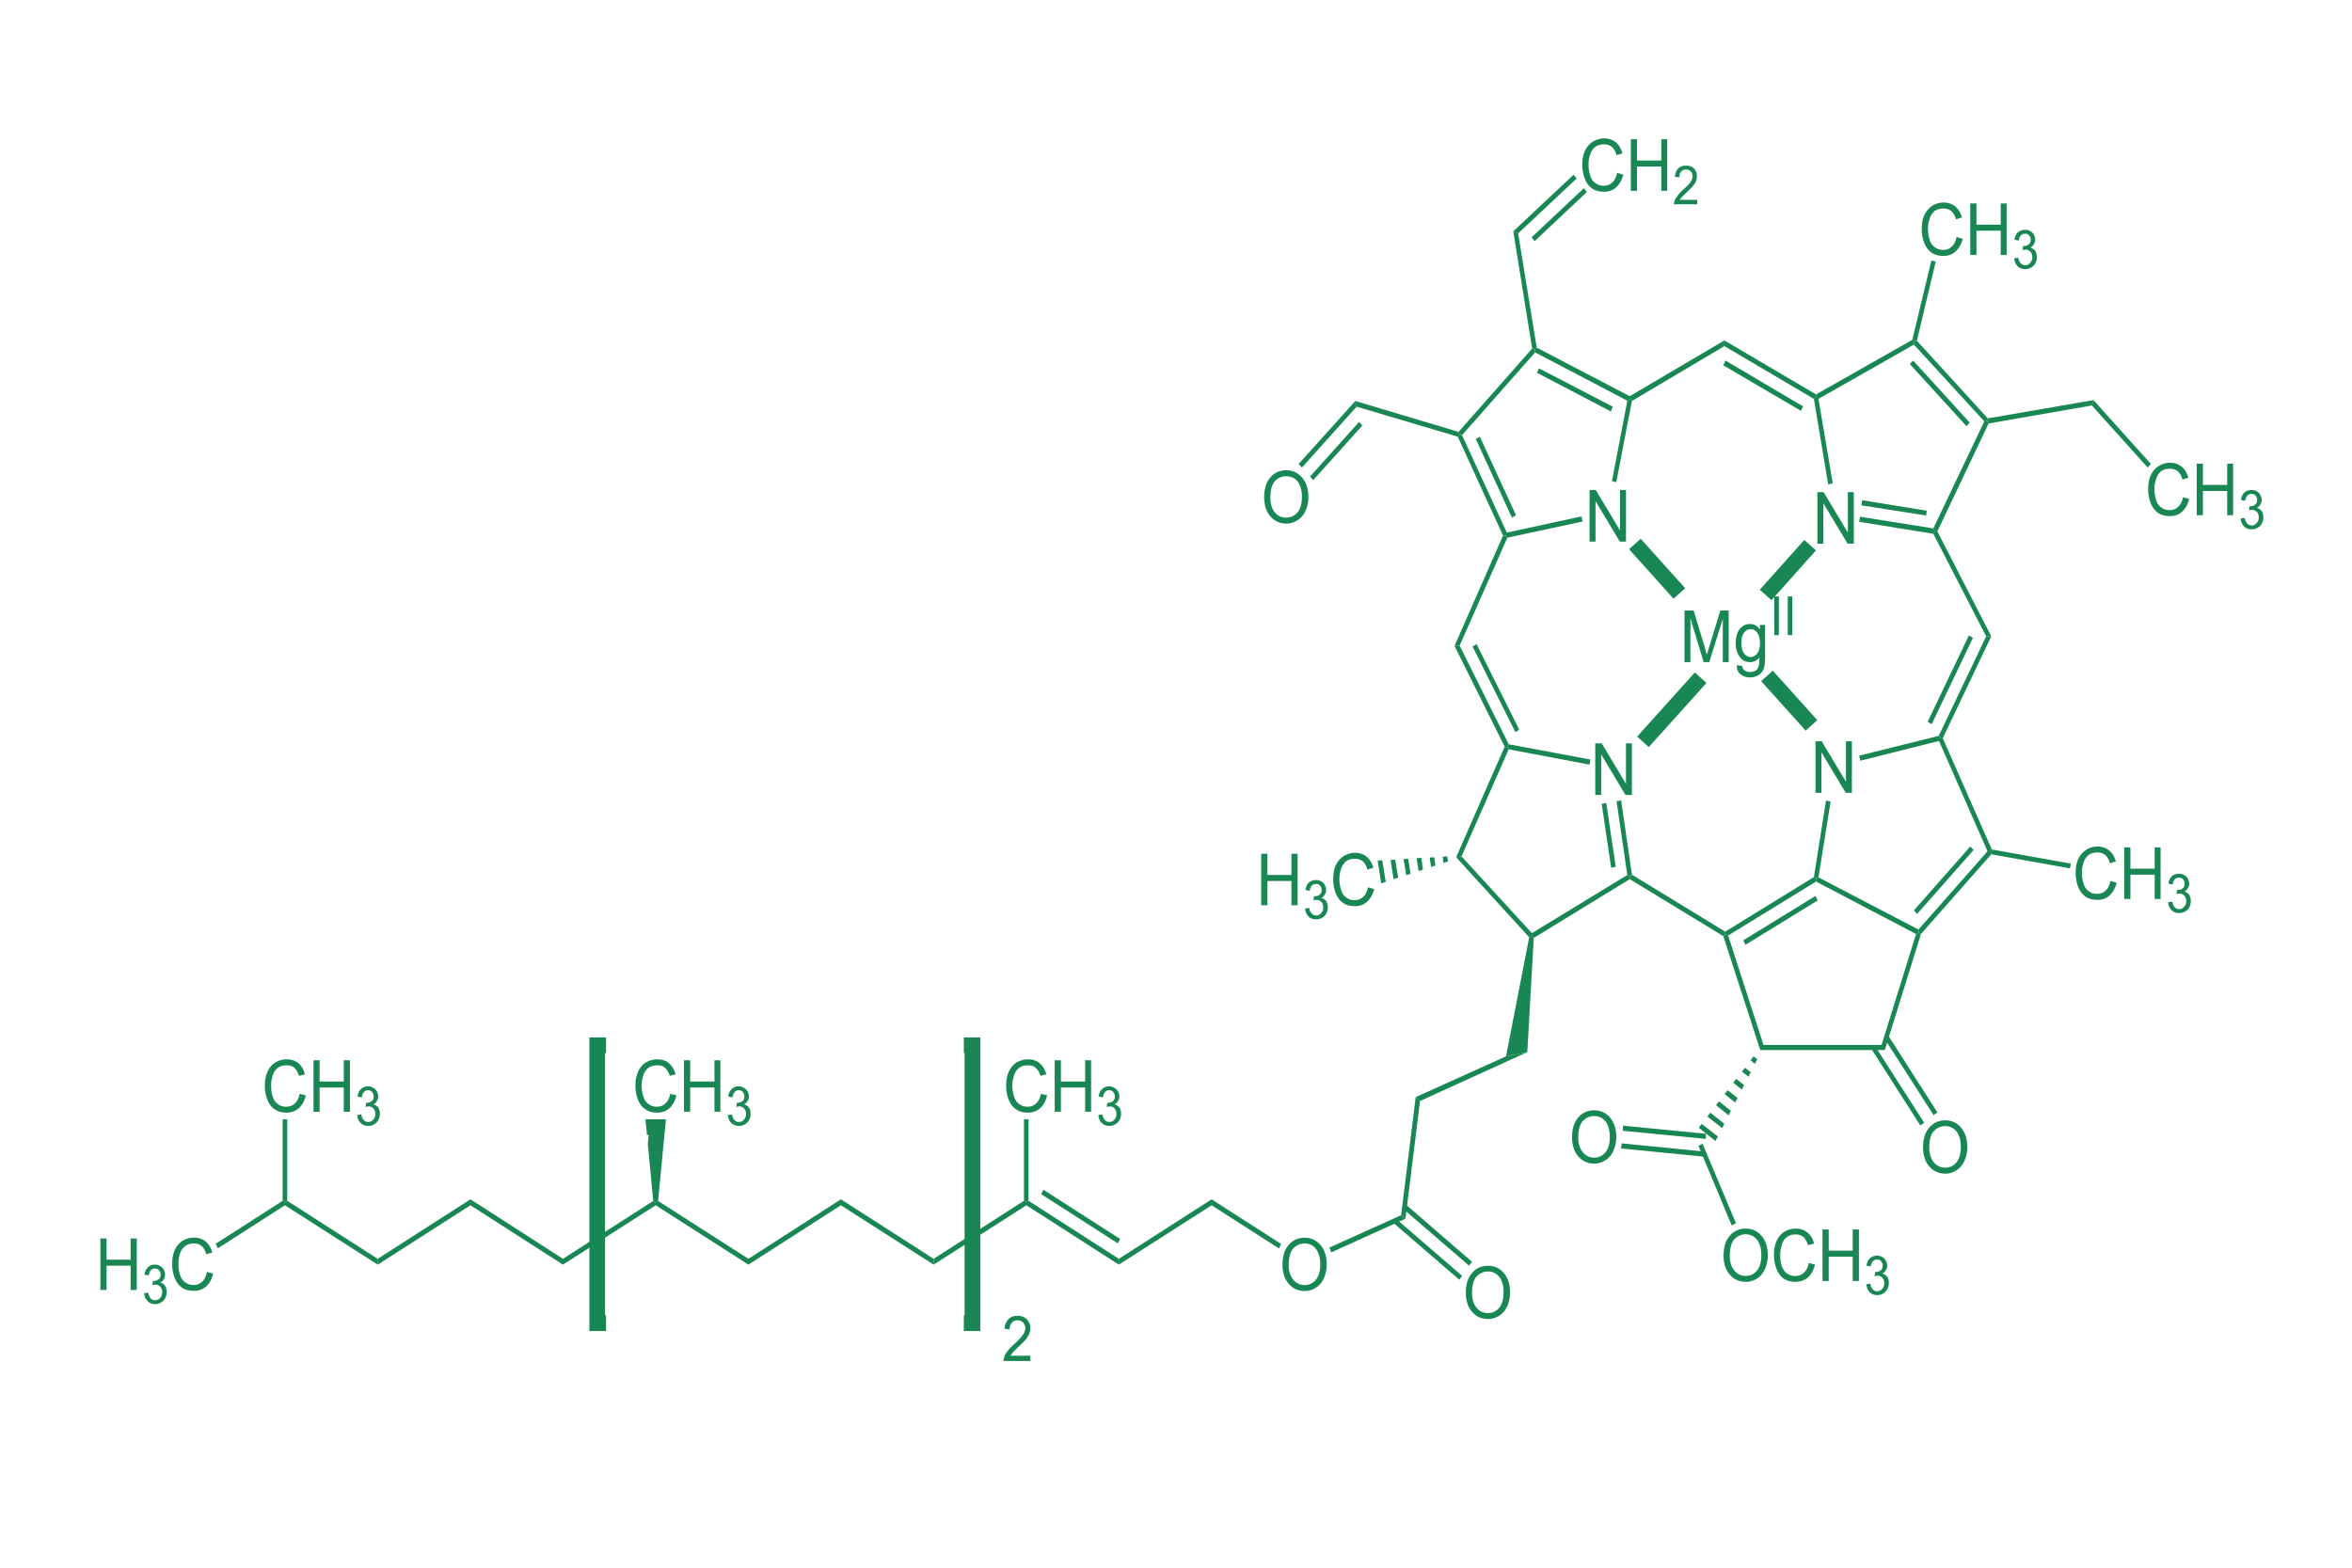 <svg xmlns="http://www.w3.org/2000/svg" width="300" height="200"><path d="m204.301 94.834 3.095 5.164v-5.164h.756v6.579h-.825l-3.095-5.164v5.164h-.756v-6.579h.825zm-.757-32.319 3.095 5.164v-5.164h.757v6.579h-.791l-3.095-5.163v5.163h-.757v-6.579h.791zm29.058.268 3.095 5.164v-5.164h.757v6.579h-.791l-3.095-5.164v5.164h-.757v-6.579h.791zm-.24 31.784 3.094 5.163v-5.163h.757v6.578h-.791l-3.095-5.163v5.163h-.756v-6.578h.791zM186.419 109.254l8.975 9.791-.035.42-.309.115-9.319-10.212.688-.114zm21.148 2.371.31.153v.382l-12.242 7.497-.276-.192.035-.42 12.16-7.412.005.009.008-.017z" fill="#198754"/><path d="m206.776 102.101 1.376 9.486-.275.191-.31-.153-1.375-9.409.584-.115zm-1.891.345 1.204 8.146-.585.115-1.204-8.147.585-.114zm-12.449-7.497 10.42 1.951-.103.65h-.002l-10.315-1.951-.172-.344.172-.306z" fill="#198754"/><path d="m192.264 95.255.172.344-6.017 13.655-.688.114 6.147-14.015.043.019v-.117h.343zm-6.086-12.889 6.258 12.583-.172.306h-.343v-.049l-.02.009-6.376-12.811.653-.038zm2.166-.191 5.434 10.9-.482.344-5.467-10.938.515-.306zm19.808 29.412.039.057.015-.024 11.844 7.234v.344l-.241.229-11.932-7.267v-.382l.275-.191zm-12.724-67.124.31.115.069.382-9.307 10.542-.008-.007-.005.021-.344-.076-.103-.344 9.388-10.633z" fill="#198754"/><path d="m186.143 55.44.344.076 5.709 12.431-.138.382h-.344l-5.777-12.621.206-.268zm2.614.268v.001l4.608 10.019-.516.306-4.608-10.02.516-.306zm12.964 10.173.138.651-9.595 2.065-.206-.268.138-.382 9.523-2.065.002-.001zm6.19-14.954.241.229-1.995 10.365-.55-.153 1.96-10.25.344-.191z" fill="#198754"/><path d="m196.013 44.348.07.084.019-.037 11.768 6.146-.003.004.01-.001.034.383-.344.191-11.76-6.158-.069-.382.275-.23zm.275 2.639 9.422 4.896-.24.612-9.423-4.934.241-.574zm23.659-3.557v.727l-11.795 6.999-.241-.229-.034-.383 12.07-7.114zm-27.889 24.899.206.268-6.086 13.769-.653.038 6.189-14.075h.344zM244.5 43.468l9.044 9.907-.103.344-.344.038-8.975-9.791.034-.383.344-.115zm-.481 2.525 7.221 7.917-.413.459v-.001l-7.221-7.916.413-.459z" fill="#198754"/><path d="m243.915 43.354.241.229-.034.383-12.162 6.916-.003-.007-.009.013-.309-.191v-.382l12.276-6.961zm-12.276 7.343.309.192 1.823 10.785-.585.115-1.822-10.9.275-.192zm5.605 15.223 9.354 1.491.172.383-.172.306-9.457-1.53.103-.65zm.275-2.104 8.253 1.339-.103.612-8.253-1.301.103-.65z" fill="#198754"/><path d="m253.441 53.719.206.306-6.48 13.657-.053-.025v.137h-.344l-.172-.383 6.499-13.654.344-.038zm-6.327 14.075v.04l.016-.009 6.861 13.355h-.653l-6.74-13.08.172-.306h.344zM219.947 43.43l11.692 6.885v.382l-.275.192v-.001l-.034-.048-.013.021-11.37-6.704v-.727zm.138 2.563 9.903 5.852-.275.573-9.904-5.813.276-.612zm33.425 62.61.378.039.103.344-8.975 10.174-.275-.192-.035-.382 8.804-9.983zm-2.201-.612.412.459-7.187 8.147-.412-.459 7.187-8.147zm-3.508-13.807 6.259 14.19-.172.268-.378-.039-6.19-14.075.138-.344h.343zm-.515-.306.171.306-.137.344-10.041 2.525-.138-.651 10.145-2.524zm-14.375 8.262.585.114-1.547 9.677-.31.153-.275-.191 1.547-9.753z" fill="#198754"/><path d="m231.364 111.893.275.191v.382l-11.211 6.885-.378-.153v-.344l11.314-6.961zm.206 2.409.275.574-9.216 5.66-.275-.573 9.216-5.661zm22.421-33.122-6.19 13.004h-.344l-.171-.306 6.052-12.698h.653zm-2.854-.115.516.306-5.262 11.016-.515-.306 5.261-11.016zm-56.328 53.164-13.686 6.234-.55-.497 11.52-5.202 2.716-.535zm72.215-83.187-.206.688-13.171 2.295-.206-.306.103-.344 13.48-2.333zM267.54 107.991c.585 0 1.101.192 1.479.498.413.344.688.803.86 1.415l-.757.229c-.137-.497-.344-.841-.619-1.071-.24-.191-.584-.306-.963-.306-.481 0-.859.115-1.169.344-.275.268-.516.574-.619.995a3.716 3.716 0 0 0-.206 1.262c0 .535.103 1.033.241 1.453.137.421.378.727.687.918.31.23.619.306.998.306.447 0 .791-.114 1.1-.42.31-.268.516-.689.619-1.224l.791.229c-.172.689-.481 1.224-.894 1.607-.413.382-.929.573-1.548.573-.653 0-1.169-.153-1.547-.42-.413-.306-.722-.727-.929-1.263a4.956 4.956 0 0 1-.309-1.759c0-.688.103-1.3.344-1.798a2.8 2.8 0 0 1 .997-1.147 2.78 2.78 0 0 1 1.444-.421zm4.196.115v2.716h3.095v-2.716h.756v6.579h-.756v-3.098h-3.095v3.098h-.791v-6.579h.791z" fill="#198754"/><path d="M277.925 111.472c.241 0 .447.038.654.153.206.115.378.268.481.459.103.229.172.421.172.65 0 .23-.069.421-.172.574-.103.191-.241.344-.447.42.241.077.447.23.619.421.138.23.206.497.206.803 0 .421-.137.804-.412 1.11-.31.267-.654.42-1.066.42-.413 0-.722-.114-.997-.382-.241-.268-.379-.574-.413-.995l.516-.076c.068.344.172.574.344.727.137.153.309.229.55.229a.715.715 0 0 0 .619-.306c.206-.191.275-.421.275-.727 0-.267-.069-.497-.241-.688-.172-.153-.378-.268-.619-.268-.103 0-.241.038-.378.077l.069-.536h.068c.241 0 .448-.038.619-.191.207-.115.276-.344.276-.612a.826.826 0 0 0-.207-.574c-.103-.114-.309-.191-.516-.191a.792.792 0 0 0-.515.191c-.138.153-.241.383-.276.689l-.55-.115c.069-.421.207-.727.447-.956.241-.191.551-.306.894-.306zm-23.865-3.098.036.023.003-.016 10.037 1.79-.103.612-10.042-1.797-.103-.344.172-.268zm-73.487 31.592.55.497-1.857 15.023v.001l-.55-.459 1.857-15.062zm-18.914-31.057v2.716h3.061v-2.716h.791v6.579h-.791v-3.098h-3.061v3.098h-.791v-6.579h.791zm6.19 3.366c.241 0 .447.038.653.153.207.115.379.268.482.497.103.192.172.383.172.612 0 .23-.069.421-.172.574-.103.191-.241.344-.447.421.241.076.447.229.619.42.137.23.206.498.206.804 0 .42-.137.803-.413 1.109-.309.267-.653.42-1.066.42-.412 0-.722-.114-.997-.382-.241-.268-.378-.574-.412-.994l.515-.077c.069.344.172.574.344.727.138.153.31.229.55.229a.715.715 0 0 0 .619-.306c.207-.191.276-.42.276-.726 0-.268-.069-.498-.241-.689-.172-.153-.378-.268-.619-.268-.103 0-.241.039-.378.077l.068-.536h.069c.241 0 .447-.038.619-.191.206-.115.275-.344.275-.612a.828.828 0 0 0-.206-.573c-.103-.115-.31-.192-.516-.192a.792.792 0 0 0-.516.192c-.137.153-.24.382-.275.688l-.55-.115c.069-.42.206-.726.447-.956a1.43 1.43 0 0 1 .894-.306zm4.986-3.48c.585 0 1.101.191 1.479.497.413.344.688.803.86 1.415l-.757.229c-.137-.497-.344-.841-.619-1.07-.241-.192-.584-.306-.963-.306-.481 0-.859.114-1.169.344-.275.268-.516.573-.619.994a3.72 3.72 0 0 0-.206 1.262c0 .536.103 1.033.24 1.454.138.42.379.726.688.918.31.229.619.306.998.306.447 0 .79-.115 1.1-.421.309-.268.516-.688.619-1.224l.791.23c-.172.688-.482 1.223-.894 1.606-.413.382-.929.574-1.548.574-.653 0-1.169-.153-1.547-.421-.413-.306-.722-.727-.929-1.262a4.966 4.966 0 0 1-.309-1.76c0-.688.103-1.3.344-1.797.24-.497.584-.88.997-1.148.447-.267.928-.42 1.444-.42zm3.474.956.446 2.754-.584.191-.447-2.907.585-.038zm1.65-.077.378 2.295-.584.191-.379-2.447.585-.039zm1.651-.114.309 1.912-.55.191-.344-2.065.585-.038zm1.685-.115.206 1.491-.55.192-.275-1.645.619-.038zm1.65-.077.138 1.071-.55.153-.172-1.185.584-.039zm1.651-.114.103.65-.584.191-.104-.803.585-.038zm47.352 2.677 12.758 6.655.035.382-.344.192-12.734-6.681.006-.013h-.03v-.382l.309-.153zM247.905 25.837c.585 0 1.101.191 1.479.497.413.344.688.803.86 1.415l-.757.229c-.137-.497-.344-.841-.619-1.07-.24-.192-.584-.306-.963-.306-.481 0-.859.114-1.169.344-.275.268-.516.574-.619.994a3.72 3.72 0 0 0-.206 1.262c0 .536.103 1.033.241 1.454.137.421.378.726.687.918.31.229.619.306.998.306.447 0 .791-.115 1.1-.421.31-.268.516-.688.619-1.224l.791.23c-.172.688-.481 1.223-.894 1.606-.413.382-.929.574-1.548.574-.653 0-1.169-.153-1.547-.421-.413-.306-.722-.727-.928-1.262a4.944 4.944 0 0 1-.31-1.76c0-.688.103-1.3.344-1.797a2.81 2.81 0 0 1 .997-1.148 2.79 2.79 0 0 1 1.444-.42zm4.196.114v2.716h3.095v-2.716h.756v6.579h-.756v-3.098h-3.095v3.098h-.791v-6.579h.791zM258.29 29.317c.24 0 .447.038.653.153.206.115.378.268.481.459.104.23.172.421.172.65 0 .23-.068.421-.172.574-.103.191-.24.344-.447.421.241.076.447.229.619.42.138.23.207.498.207.804 0 .42-.138.803-.413 1.109-.309.268-.653.421-1.066.421-.413 0-.722-.115-.997-.383-.241-.268-.378-.574-.413-.994l.516-.077c.069.344.172.574.344.727.137.153.309.229.55.229a.715.715 0 0 0 .619-.306c.206-.191.275-.42.275-.726 0-.268-.069-.498-.241-.689-.172-.153-.378-.268-.619-.268-.103 0-.24.039-.378.077l.069-.536h.069c.24 0 .447-.038.619-.191.206-.114.275-.344.275-.612a.824.824 0 0 0-.207-.573c-.103-.115-.309-.192-.515-.192a.788.788 0 0 0-.516.192c-.138.153-.241.382-.275.688l-.551-.115c.069-.42.207-.726.448-.956.24-.191.55-.306.894-.306zm-11.933 3.901.55.153-2.407 10.097-.344.115-.241-.229.02-.02-.014-.003 2.436-10.113zM172.87 51.156l13.17 3.94.103.344-.206.268-.065-.05-.008.028-12.822-3.803-.172-.727zm20.151-21.648.619.268 2.373 14.572-.275.23-.31-.115.008-.021-.011.002-2.404-14.936zM216.027 77.891l1.41 4.666c.103.421.206.765.275.956l.309-1.032 1.41-4.59h1.066v6.578h-.756v-5.507l-1.72 5.507h-.722l-1.685-5.584v5.584h-.756v-6.578h1.169zm7.221 1.721c.482 0 .895.23 1.238.689v-.574h.654v4.092c0 .727-.069 1.262-.207 1.568-.137.306-.343.574-.619.727a2.002 2.002 0 0 1-1.1.306c-.516 0-.928-.153-1.238-.421-.309-.229-.447-.612-.447-1.147l.688.115c.034.267.137.42.275.535.172.153.413.23.722.23.344 0 .585-.077.791-.23.172-.153.275-.344.344-.612.034-.191.069-.535.069-1.032a1.43 1.43 0 0 1-1.204.612c-.585 0-1.032-.23-1.341-.727-.344-.459-.482-1.033-.482-1.683 0-.459.069-.88.207-1.262.137-.383.378-.689.653-.88.275-.229.619-.306.997-.306zm.035.65c-.31 0-.585.153-.826.459-.206.268-.343.727-.343 1.301 0 .612.137 1.071.343 1.338.241.306.516.459.826.459.344 0 .619-.153.86-.459.206-.267.343-.726.343-1.338 0-.574-.137-.995-.343-1.301-.241-.306-.516-.459-.86-.459zM226.894 76.093v4.934h-.585v-4.934h.585zm1.719 0v4.934h-.584v-4.934h.584z" fill="#198754"/><path d="m216.921 86.458-7.359 8.185m21.32-25.09-5.674 6.349m-11.004-.191L208.53 69.4m22.524 23.14-5.674-6.311" stroke="#198754" stroke-width="2" fill="none"/><path d="m244.741 118.968.275.192-.094.134.019.035.02.006-4.553 14.626-.413-.65 4.402-14.151.344-.192zm-4.746 14.343.413.65h-15.887l.412-.65h15.062zm-19.945-14.113.378.153 4.505 13.96-.412.65-4.675-14.422.053-.018-.09-.094.241-.229zm28.061 23.732c.55 0 1.032.142 1.479.432.412.291.756.696.997 1.213.241.52.344 1.105.344 1.763 0 .669-.138 1.262-.379 1.79-.24.524-.584.925-1.031 1.193a2.53 2.53 0 0 1-1.41.406c-.55 0-1.066-.15-1.513-.448a3.098 3.098 0 0 1-.997-1.224 4.366 4.366 0 0 1-.31-1.641c0-1.09.241-1.943.791-2.558.516-.62 1.204-.926 2.029-.926zm0 .731c-.55 0-1.032.214-1.444.635-.379.424-.585 1.128-.585 2.118 0 .792.206 1.416.585 1.871.378.455.859.684 1.444.684.584 0 1.066-.229 1.444-.692.378-.459.55-1.113.55-1.958 0-.536-.068-1.002-.24-1.4a1.88 1.88 0 0 0-.688-.929 1.86 1.86 0 0 0-1.066-.329z" fill="#198754"/><path d="m240.855 132.125 6.259 9.784-.482.363-6.258-9.764.481-.383zm-1.685 1.339 6.258 9.764-.481.364-6.258-9.784.481-.344zm-22.112 9.917 2.064 1.607-.31.573-2.132-1.682.378-.498zm1.101-1.434 1.788 1.415-.275.555-1.891-1.473.378-.497zm1.1-1.446 1.513 1.217-.275.573-1.616-1.292.378-.498zm1.101-1.415 1.272.995-.309.573h-.001l-1.341-1.071.379-.497zm1.1-1.453.997.803-.275.574-1.1-.88.378-.497zm1.101-1.415.756.573-.309.574-.826-.65.379-.497zm1.1-1.454.481.383-.309.574-.55-.459.378-.498zM222.664 156.737c.55 0 1.031.141 1.478.432.413.291.757.696.998 1.212.24.521.344 1.106.344 1.764 0 .669-.138 1.262-.379 1.79-.24.524-.584.925-1.031 1.193a2.537 2.537 0 0 1-1.41.405c-.55 0-1.066-.149-1.513-.447a3.116 3.116 0 0 1-.998-1.224 4.385 4.385 0 0 1-.309-1.641c0-1.09.241-1.943.791-2.559.516-.619 1.203-.925 2.029-.925zm0 .73c-.55 0-1.032.215-1.445.635-.378.425-.584 1.129-.584 2.119 0 .792.206 1.415.584 1.87.379.456.86.685 1.445.685.584 0 1.066-.229 1.444-.692.378-.459.55-1.113.55-1.958 0-.536-.068-1.003-.24-1.4a1.886 1.886 0 0 0-.688-.93 1.86 1.86 0 0 0-1.066-.329zm6.396-.726c.585 0 1.066.164 1.479.501.412.332.687.807.859 1.411l-.791.203c-.137-.478-.343-.826-.584-1.044-.275-.218-.585-.329-.997-.329-.447 0-.826.122-1.135.363-.31.241-.516.566-.619.975-.138.41-.206.83-.206 1.262 0 .559.068 1.048.206 1.465.172.417.378.727.688.934.309.206.653.309 1.031.309.413 0 .791-.141 1.101-.42.309-.283.515-.7.619-1.251l.79.218c-.171.715-.481 1.258-.894 1.633-.447.375-.962.562-1.581.562s-1.135-.141-1.548-.432c-.378-.287-.688-.704-.894-1.251a4.959 4.959 0 0 1-.309-1.763c0-.684.103-1.281.343-1.79.241-.508.551-.895.998-1.162a2.788 2.788 0 0 1 1.444-.394zm4.195.111v2.7h3.061v-2.7h.791v6.57h-.791v-3.098h-3.061v3.098h-.791v-6.57h.791zM239.411 160.187c.24 0 .447.058.653.176.206.115.378.272.482.471.103.198.171.413.171.634 0 .215-.068.406-.171.582a1.038 1.038 0 0 1-.448.417 1.2 1.2 0 0 1 .619.42c.138.211.207.475.207.792 0 .432-.138.796-.413 1.098-.309.298-.653.447-1.066.447-.413 0-.722-.13-.997-.386-.385-.604-.244-.274-.411-.995l.514-.08c.069.341.172.589.344.742a.696.696 0 0 0 .55.226.797.797 0 0 0 .619-.295c.206-.198.275-.443.275-.734 0-.279-.069-.509-.241-.688a.826.826 0 0 0-.619-.272c-.103 0-.24.038-.378.069l.069-.532h.069c.24 0 .447-.069.619-.202.206-.134.275-.341.275-.62a.79.79 0 0 0-.206-.555c-.104-.145-.31-.218-.516-.218a.684.684 0 0 0-.516.222c-.138.149-.241.371-.275.666l-.55-.107c.068-.406.206-.719.447-.941.24-.226.55-.337.894-.337zm-1.376 3.649.002.007-.002.001v-.008zm-20.873-17.93 4.264 10.154-.55.268-4.23-10.135.516-.287zm-13.825-4.257c.551 0 1.032.141 1.479.432.413.291.757.696.997 1.212.241.521.344 1.106.344 1.764 0 .669-.137 1.262-.378 1.79-.241.524-.584.925-1.032 1.193a2.534 2.534 0 0 1-1.409.405 2.696 2.696 0 0 1-1.514-.447 3.122 3.122 0 0 1-.997-1.224 4.385 4.385 0 0 1-.309-1.641c0-1.09.24-1.943.791-2.559.515-.619 1.203-.925 2.029-.925zm0 .73c-.55 0-1.031.215-1.444.635-.378.425-.584 1.129-.584 2.119 0 .792.206 1.415.584 1.87.379.456.86.685 1.445.685.584 0 1.066-.229 1.444-.692.378-.459.55-1.113.55-1.958 0-.536-.069-1.003-.241-1.4a1.879 1.879 0 0 0-.687-.93 1.86 1.86 0 0 0-1.066-.329z" fill="#198754"/><path d="m206.845 145.867 10.592 1.052-.069.651-10.588-1.052h-.004l.069-.651zm.172-2.256 10.592 1.032-.035.651-10.591-1.033.034-.65zm-17.229 17.869c.551 0 1.032.141 1.479.432.413.291.757.696.998 1.213.24.52.343 1.105.343 1.763 0 .669-.137 1.262-.378 1.79-.241.524-.584.925-1.031 1.193a2.531 2.531 0 0 1-1.41.405 2.69 2.69 0 0 1-1.513-.447 3.116 3.116 0 0 1-.998-1.224 4.385 4.385 0 0 1-.309-1.641c0-1.09.24-1.943.791-2.558.516-.62 1.203-.926 2.029-.926zm0 .73c-.55 0-1.031.215-1.444.635-.378.425-.584 1.129-.584 2.119 0 .792.206 1.415.584 1.871.379.455.86.684 1.445.684.584 0 1.066-.229 1.444-.692.378-.459.55-1.113.55-1.958 0-.536-.069-1.002-.241-1.4a1.879 1.879 0 0 0-.687-.93 1.86 1.86 0 0 0-1.066-.329zm-10.453-8.521 8.425 7.286-.378.497-8.426-7.267.379-.516zm-1.273 1.798 8.425 7.266-.344.517-8.425-7.267.344-.516zm-11.657 2.417c.55 0 1.031.141 1.478.432.413.291.757.696.998 1.212.24.521.344 1.106.344 1.764 0 .669-.138 1.262-.379 1.79-.24.524-.584.925-1.031 1.193a2.537 2.537 0 0 1-1.41.405c-.55 0-1.066-.149-1.513-.447a3.116 3.116 0 0 1-.998-1.224 4.385 4.385 0 0 1-.309-1.641c0-1.09.241-1.943.791-2.559.516-.619 1.203-.925 2.029-.925zm0 .73c-.55 0-1.032.215-1.445.635-.378.425-.584 1.129-.584 2.119 0 .792.206 1.415.584 1.87.379.456.86.685 1.445.685.584 0 1.066-.229 1.444-.692.378-.459.55-1.113.55-1.958 0-.536-.069-1.003-.24-1.4a1.886 1.886 0 0 0-.688-.93 1.86 1.86 0 0 0-1.066-.329z" fill="#198754"/><path d="m178.716 155.028.55.458v.001l-9.457 4.283-.241-.612 9.148-4.13zM276.791 59.035c.584 0 1.1.191 1.479.497.412.345.687.804.859 1.415l-.756.23c-.138-.497-.344-.841-.619-1.071-.241-.191-.585-.306-.963-.306-.482 0-.86.115-1.169.344-.275.268-.516.574-.619.995a3.692 3.692 0 0 0-.207 1.262c0 .535.104 1.033.241 1.453.138.421.378.727.688.918.309.23.619.306.997.306.447 0 .791-.115 1.101-.421.309-.267.515-.688.618-1.223l.791.229c-.172.688-.481 1.224-.894 1.606-.412.383-.928.574-1.547.574-.653 0-1.169-.153-1.548-.421-.412-.306-.722-.726-.928-1.262a4.957 4.957 0 0 1-.31-1.759c0-.689.104-1.301.344-1.798.241-.497.585-.879.998-1.147a2.778 2.778 0 0 1 1.444-.421zm4.195.115v2.715h3.095V59.15h.757v6.578h-.757V62.63h-3.095v3.098h-.791V59.15h.791zM287.176 62.516c.24 0 .447.038.653.153.206.114.378.267.482.497.103.191.171.382.171.612 0 .229-.068.421-.171.573-.104.192-.241.345-.448.421.241.077.448.23.619.421.138.229.207.497.207.803 0 .421-.138.803-.413 1.109-.309.268-.653.421-1.066.421-.413 0-.722-.115-.997-.382-.241-.268-.378-.574-.413-.995l.516-.076c.069.344.172.573.344.726.137.153.309.23.55.23a.717.717 0 0 0 .619-.306c.206-.191.275-.421.275-.727 0-.268-.069-.497-.241-.688-.171-.153-.378-.268-.619-.268-.103 0-.24.038-.378.076l.069-.535h.069c.24 0 .447-.038.619-.191.206-.115.275-.344.275-.612a.828.828 0 0 0-.206-.574c-.104-.115-.31-.191-.516-.191a.788.788 0 0 0-.516.191c-.138.153-.241.383-.275.689l-.55-.115c.068-.421.206-.727.447-.956.24-.192.55-.306.894-.306zm-20.152-11.474 7.325 8.146-.413.459-7.118-7.917.206-.688zM154.541 153.001l8.872 5.698-.275.574h-.001l-8.596-5.507v-.765zm0 0v.765l-11.83 7.572v-.745l11.83-7.592z" fill="#198754"/><path d="m131.191 153.192 11.52 7.401v.745l-11.795-7.572v-.383l.275-.191zm1.892-1.415 9.8 6.291-.309.555-9.767-6.273.276-.573zm-2.476 1.415.309.191v.383l-11.829 7.572v-.745l11.52-7.401z" fill="#198754"/><path d="m107.257 153.001 11.83 7.592v.745l-11.83-7.572v-.765zm0 0v.765l-11.795 7.572v-.745l11.795-7.592zm-23.315.21 11.52 7.382v.745l-11.829-7.572v-.383l.309-.172zM83.323 153.211l.31.172v.383l-11.83 7.572v-.745l11.52-7.382zm-23.315-.21 11.795 7.592v.745l-11.795-7.572v-.765z" fill="#198754"/><path d="M60.008 153.001v.765l-11.83 7.572v-.745l11.83-7.592zM131.123 135.146c.584 0 1.1.153 1.479.498.412.344.687.803.859 1.415l-.756.191c-.138-.459-.344-.803-.619-1.033-.241-.229-.585-.306-.963-.306-.482 0-.86.115-1.169.345a1.89 1.89 0 0 0-.619.994 3.63 3.63 0 0 0-.207 1.224c0 .574.103 1.071.241 1.491.138.421.378.727.688.918.309.23.619.306.997.306.447 0 .791-.114 1.1-.42.31-.268.516-.689.619-1.224l.791.191c-.172.727-.481 1.262-.894 1.645-.412.374-.928.562-1.547.562-.654 0-1.169-.142-1.548-.448-.412-.267-.722-.688-.928-1.224a5.112 5.112 0 0 1-.31-1.759c0-.688.104-1.3.344-1.798.241-.535.585-.917.998-1.185.447-.23.928-.383 1.444-.383zm4.195.115v2.716h3.095v-2.716h.757v6.571h-.757v-3.09h-3.095v3.09h-.791v-6.571h.791zM141.473 138.589c.241 0 .447.077.654.191.206.115.378.268.481.459.103.23.172.421.172.65 0 .192-.069.421-.172.574-.103.191-.241.306-.447.421.241.076.447.191.619.421.138.191.206.474.206.791 0 .433-.137.796-.412 1.098-.31.298-.654.448-1.066.448-.413 0-.722-.131-.998-.387-.24-.26-.378-.593-.412-1.002l.516-.08c.068.34.172.589.344.742.137.149.309.225.55.225a.8.8 0 0 0 .619-.294c.206-.199.275-.444.275-.734 0-.28-.069-.509-.241-.693a.785.785 0 0 0-.619-.267c-.103 0-.241.038-.378.076l.069-.535h.068c.241 0 .447-.077.619-.192.207-.153.276-.344.276-.612a.824.824 0 0 0-.207-.573c-.103-.153-.309-.23-.516-.23a.663.663 0 0 0-.515.23c-.138.153-.241.382-.276.688l-.55-.115c.069-.42.207-.726.447-.956.241-.229.55-.344.894-.344zm-10.282 4.2v10.403l-.275.191-.309-.191v-10.403h.584zM83.839 135.146c.585 0 1.1.153 1.479.498.412.344.687.803.859 1.415l-.756.191c-.138-.459-.344-.803-.619-1.033-.241-.229-.585-.306-.963-.306-.482 0-.86.115-1.169.345a1.89 1.89 0 0 0-.619.994 3.63 3.63 0 0 0-.207 1.224c0 .574.104 1.071.241 1.491.138.421.378.727.688.918.309.23.619.306.997.306.447 0 .791-.114 1.101-.42.309-.268.515-.689.619-1.224l.79.191c-.171.727-.481 1.262-.894 1.645-.412.374-.928.562-1.547.562-.653 0-1.169-.142-1.548-.448-.412-.267-.722-.688-.928-1.224a5.112 5.112 0 0 1-.31-1.759c0-.688.104-1.3.344-1.798.241-.535.585-.917.998-1.185.447-.23.928-.383 1.444-.383zm4.195.115v2.716h3.095v-2.716h.757v6.571h-.757v-3.09h-3.095v3.09h-.791v-6.571h.791z" fill="#198754"/><path d="M94.224 138.589c.241 0 .447.077.654.191.206.115.378.268.481.459.103.23.172.421.172.65 0 .192-.069.421-.172.574-.103.191-.241.306-.447.421.241.076.447.191.619.421.137.191.206.474.206.791 0 .433-.137.796-.412 1.098-.31.298-.654.448-1.066.448-.413 0-.723-.131-.998-.387-.24-.26-.378-.593-.412-1.002l.515-.08c.069.34.172.589.344.742.138.149.31.225.551.225a.8.8 0 0 0 .619-.294c.206-.199.275-.444.275-.734 0-.28-.069-.509-.241-.693a.785.785 0 0 0-.619-.267c-.103 0-.241.038-.378.076l.068-.535h.069c.241 0 .447-.077.619-.192.207-.153.275-.344.275-.612a.823.823 0 0 0-.206-.573c-.103-.153-.309-.23-.516-.23a.667.667 0 0 0-.516.23c-.137.153-.24.382-.275.688l-.55-.115c.069-.42.206-.726.447-.956.241-.229.55-.344.894-.344zm-9.285 4.2-.997 10.422-.309.172-.31-.172.031-.056-.037-.004-.689-7.204.111-1.158h-.222l-.191-2h2.613zm-48.305 10.403 11.545 7.401v.745l-11.837-7.572v-.383l.292-.191zm-23.043 4.807v2.701h3.071v-2.701h.78v6.571h-.78v-3.098h-3.071v3.098h-.784v-6.571h.784zm6.162 3.336c.241 0 .465.057.667.176.203.114.362.271.468.47.107.199.162.413.162.635a1.083 1.083 0 0 1-.609.998c.261.069.464.207.609.421.144.21.216.474.216.792 0 .432-.141.795-.423 1.097a1.403 1.403 0 0 1-1.069.448 1.32 1.32 0 0 1-.97-.387c-.406-.601-.258-.271-.435-.994l.542-.08c.062.34.168.589.32.742a.74.74 0 0 0 .546.225.85.85 0 0 0 .65-.294c.176-.199.262-.444.262-.734 0-.28-.079-.509-.244-.689a.805.805 0 0 0-.623-.271c-.103 0-.23.038-.382.068l.059-.531h.089c.231 0 .44-.069.626-.203s.275-.34.275-.62a.795.795 0 0 0-.199-.554.685.685 0 0 0-.523-.218.708.708 0 0 0-.53.222c-.14.149-.233.371-.271.665l-.547-.107c.069-.405.22-.719.454-.941.237-.225.53-.336.88-.336zm-1.386 3.648.002.008h-.002v-.008zm6.376-7.094c.592 0 1.09.164 1.492.501.403.332.685.807.843 1.411l-.77.203c-.138-.478-.337-.827-.595-1.045-.262-.218-.588-.328-.984-.328-.454 0-.835.122-1.138.363a1.905 1.905 0 0 0-.643.975c-.124.409-.186.83-.186 1.262 0 .559.072 1.048.22 1.465.145.417.375.727.681.933.31.207.647.31 1.004.31.441 0 .808-.141 1.115-.42.302-.284.508-.7.615-1.251l.781.218c-.162.715-.458 1.258-.884 1.633s-.946.562-1.561.562c-.636 0-1.156-.141-1.555-.432-.399-.287-.701-.704-.911-1.251a4.967 4.967 0 0 1-.309-1.763c0-.684.117-1.281.35-1.79a2.607 2.607 0 0 1 1.004-1.162 2.702 2.702 0 0 1 1.431-.394zm11.307-4.697.292.191v.383l-8.545 5.488-.293-.574 8.546-5.488zM36.565 135.146c.592 0 1.091.153 1.493.498.402.344.684.803.842 1.415l-.77.191c-.137-.459-.337-.803-.595-1.033-.261-.229-.588-.306-.983-.306-.454 0-.836.115-1.138.345-.307.229-.52.573-.644.994a4.031 4.031 0 0 0-.185 1.224c0 .574.072 1.071.22 1.491.144.421.375.727.681.918.309.23.646.306 1.004.306.44 0 .808-.114 1.114-.42.303-.268.509-.689.616-1.224l.78.191c-.161.727-.457 1.262-.884 1.645-.426.374-.945.562-1.561.562-.636 0-1.155-.142-1.554-.448-.399-.267-.702-.688-.911-1.224a5.088 5.088 0 0 1-.31-1.759c0-.688.117-1.3.351-1.798.234-.535.571-.917 1.004-1.185.433-.23.911-.383 1.431-.383zm4.203.115v2.716h3.077v-2.716h.791v6.571h-.791v-3.09h-3.077v3.09h-.781v-6.571h.781z" fill="#198754"/><path d="M46.94 138.589c.241 0 .448.077.654.191.206.115.378.268.481.459.103.23.172.421.172.65 0 .192-.069.421-.172.574-.103.191-.24.306-.447.421.241.076.447.191.619.421.138.191.207.474.207.791 0 .433-.138.796-.413 1.098-.31.298-.653.448-1.066.448-.413 0-.722-.131-.997-.387-.241-.26-.379-.593-.413-1.002l.516-.08c.069.34.172.589.344.742.137.149.309.225.55.225a.799.799 0 0 0 .619-.294c.206-.199.275-.444.275-.734 0-.28-.069-.509-.241-.693a.785.785 0 0 0-.619-.267c-.103 0-.24.038-.378.076l.069-.535h.069a1.1 1.1 0 0 0 .619-.192c.206-.153.275-.344.275-.612a.824.824 0 0 0-.207-.573c-.103-.153-.309-.23-.515-.23a.664.664 0 0 0-.516.23c-.138.153-.241.382-.275.688l-.551-.115c.069-.42.207-.726.447-.956a1.27 1.27 0 0 1 .895-.344zm-10.306 4.2v10.403l-.292.191-.292-.191v-10.403h.584zm88.402-10.434v37.455h-2.098v-2h.098v-33.455h-.098v-2h2.098zm-47.731 0v2h-.132v33.455h.132v2h-2.132v-37.455h2.132zm52.511 35.508c.481 0 .86.153 1.169.459.275.306.447.685.447 1.136 0 .23-.069.455-.137.677a4.72 4.72 0 0 1-.413.704c-.206.245-.55.581-.997 1.01-.379.355-.619.596-.723.726-.103.127-.206.253-.275.383h2.545v.677h-3.439c0-.168.035-.333.103-.49.069-.26.207-.512.413-.765.172-.252.447-.543.825-.872.551-.512.929-.918 1.135-1.216.207-.298.31-.581.31-.849 0-.279-.103-.516-.275-.708a.978.978 0 0 0-.723-.29c-.309 0-.55.103-.722.306-.172.206-.275.489-.275.849l-.653-.077c.034-.539.206-.952.516-1.235.275-.283.653-.425 1.169-.425zM204.61 17.652c.585 0 1.1.191 1.479.497.412.344.688.803.859 1.415l-.756.23c-.138-.498-.344-.842-.619-1.071-.241-.192-.585-.306-.963-.306-.481 0-.86.114-1.169.344-.275.268-.516.574-.619.994a3.702 3.702 0 0 0-.206 1.263c0 .535.103 1.032.24 1.453.138.421.379.727.688.918.31.229.619.306.997.306.447 0 .791-.115 1.101-.421.309-.268.516-.688.619-1.224l.791.23c-.172.688-.482 1.224-.894 1.606-.413.383-.929.574-1.548.574-.653 0-1.169-.153-1.547-.421-.413-.306-.723-.727-.929-1.262a4.964 4.964 0 0 1-.309-1.759c0-.689.103-1.301.344-1.798.24-.497.584-.88.997-1.148.447-.267.928-.42 1.444-.42zm4.195.115v2.715h3.095v-2.715h.757v6.578h-.757v-3.098h-3.095v3.098h-.791v-6.578h.791zM215.064 21.132c.447 0 .756.115 1.032.383.24.268.343.573.343.956a1.739 1.739 0 0 1-.447 1.186c-.172.229-.447.497-.859.879-.31.306-.516.498-.619.612-.103.115-.172.23-.241.344h2.201v.574h-2.958c0-.153.035-.268.069-.421.069-.229.207-.42.378-.65.138-.229.379-.459.688-.765.482-.42.826-.765.997-1.032.172-.268.241-.498.241-.727 0-.23-.069-.459-.241-.612-.137-.153-.343-.229-.584-.229-.275 0-.482.076-.619.267-.172.153-.241.383-.241.727l-.584-.077c.068-.459.206-.803.447-1.07.24-.23.584-.345.997-.345zm-14.34 1.148.378.497-7.462 6.999-.619-.268 7.703-7.228zm1.307 1.721.378.497-6.671 6.273-.379-.498 6.672-6.272zm-37.965 35.99c.551 0 1.032.153 1.479.459.413.268.757.689.997 1.186.241.535.344 1.109.344 1.759 0 .689-.137 1.262-.378 1.798-.241.535-.585.918-1.032 1.186a2.58 2.58 0 0 1-1.41.42c-.55 0-1.066-.153-1.513-.459a3.039 3.039 0 0 1-.997-1.224 4.344 4.344 0 0 1-.309-1.644c0-1.071.24-1.951.79-2.563.516-.612 1.204-.918 2.029-.918zm0 .765c-.55 0-1.031.191-1.444.612-.378.421-.585 1.148-.585 2.142 0 .765.207 1.415.585 1.874.378.459.86.65 1.444.65.585 0 1.066-.229 1.445-.688.378-.459.55-1.109.55-1.951 0-.535-.069-.994-.241-1.377a1.885 1.885 0 0 0-.688-.956 2.059 2.059 0 0 0-1.066-.306zm8.804-9.6.172.727-6.981 7.764-.413-.459 7.222-8.032zm.481 2.677.413.459-6.259 6.961-.413-.459 6.259-6.961zm22.008 65.632.276.192-.826 14.572-2.716.535 2.957-15.184.309-.115z" fill="#198754"/></svg>